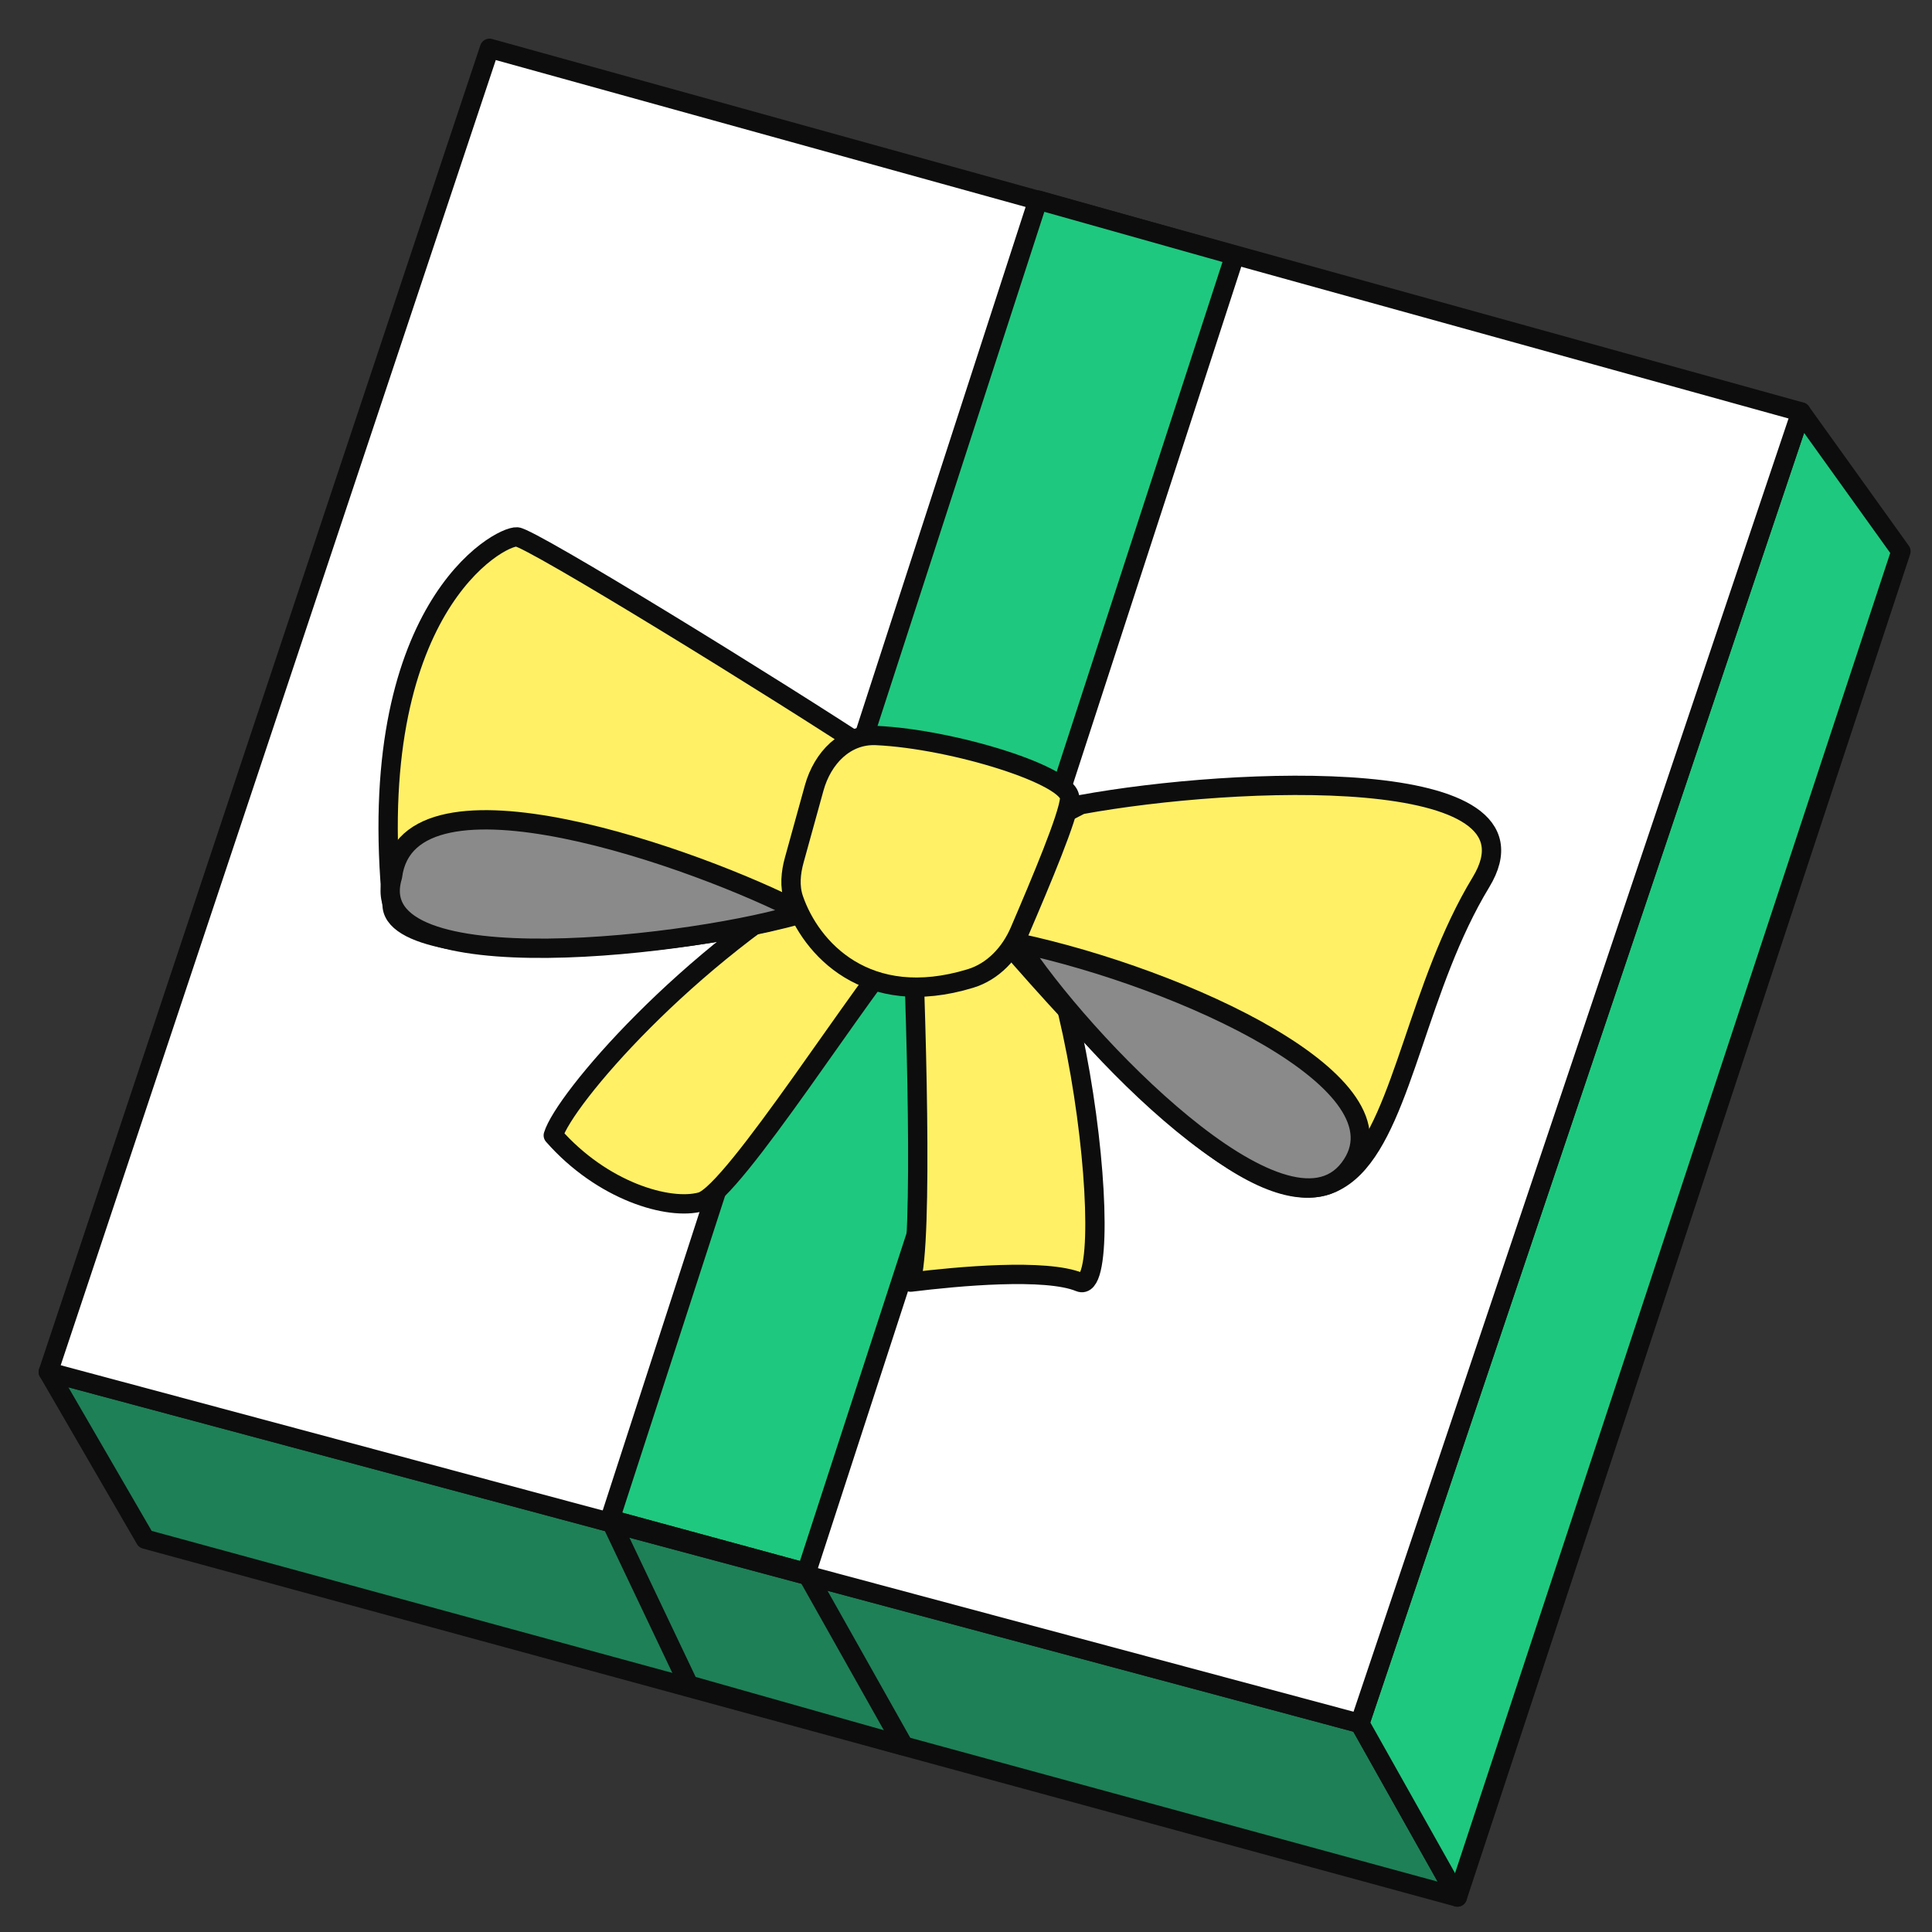 <svg width="40" height="40" viewBox="0 0 40 40" fill="none" xmlns="http://www.w3.org/2000/svg">
<rect x="0" y="0" width="40" height="40" fill="#333333" stroke="none"/>
<path d="M28.153 35.682L1 28.404L3.008 31.867L30.173 39.276L28.153 35.682Z" fill="#1E8057" stroke="#0D0D0D" stroke-width="0.4" stroke-linejoin="round"/>
<path d="M37.287 8.529L28.153 35.682L30.173 39.276L39.357 11.415L37.287 8.529Z" fill="#1FC87F" stroke="#0D0D0D" stroke-width="0.4" stroke-linejoin="round"/>
<path d="M1 28.404L10.135 1L37.287 8.528L28.153 35.681L1 28.404Z" fill="white" stroke="#0D0D0D" stroke-width="0.4" stroke-linejoin="round"/>
<path d="M12.629 31.456L21.491 4.141L25.565 5.288L16.693 32.562L12.629 31.456Z" fill="#1FC87F" stroke="#0D0D0D" stroke-width="0.4" stroke-linejoin="round"/>
<path d="M14.261 34.887L12.629 31.455L16.693 32.561L18.711 36.147L14.261 34.887Z" stroke="#0D0D0D" stroke-width="0.4" stroke-linejoin="round"/>
<path d="M18.854 26.545C19.121 25.742 18.965 20.791 18.854 18.415L20.217 17.566C22.224 17.695 23.227 26.905 22.352 26.545C21.653 26.256 19.831 26.424 18.854 26.545Z" fill="#FFF066" stroke="#0D0D0D" stroke-width="0.4" stroke-linejoin="round"/>
<path d="M14.516 24.882C15.188 24.698 17.909 20.351 18.854 19.331L17.402 17.982C14.227 19.776 11.675 22.769 11.455 23.507C12.466 24.659 13.843 25.067 14.516 24.882Z" fill="#FFF066" stroke="#0D0D0D" stroke-width="0.4" stroke-linejoin="round"/>
<path d="M30.662 18.265C32.159 15.799 25.576 16.074 22.38 16.659L20.212 17.774L21.108 19.818C29.401 29.268 28.089 22.503 30.662 18.265Z" fill="#FFF066" stroke="#0D0D0D" stroke-width="0.4" stroke-linejoin="round"/>
<path d="M21.074 19.523C24.485 20.253 29.272 22.443 27.934 24.194C26.596 25.944 22.365 21.537 21.074 19.523Z" fill="#8A8A8A" stroke="#0D0D0D" stroke-width="0.4" stroke-linejoin="round"/>
<path d="M10.705 11.116C11 11.137 16.107 14.28 18.181 15.651C20.014 16.038 18.314 18.194 17.984 18.381C15.716 19.667 8.292 20.148 8.121 18.776C7.514 12.619 10.336 11.089 10.705 11.116Z" fill="#FFF066" stroke="#0D0D0D" stroke-width="0.4" stroke-linejoin="round"/>
<path d="M16.607 18.896C14.574 19.55 7.429 20.456 8.126 18.145C8.444 15.623 14.491 17.793 16.607 18.896Z" fill="#8A8A8A" stroke="#0D0D0D" stroke-width="0.4" stroke-linejoin="round"/>
<path d="M16.445 17.804L16.857 16.313C17.029 15.694 17.501 15.199 18.143 15.228C19.743 15.302 22.188 16.065 22.147 16.535C22.114 16.916 21.564 18.224 21.113 19.276C20.918 19.731 20.564 20.115 20.091 20.259C17.94 20.915 16.784 19.636 16.433 18.613C16.344 18.352 16.371 18.07 16.445 17.804Z" fill="#FFF066" stroke="#0D0D0D" stroke-width="0.4" stroke-linejoin="round"/>
</svg>
